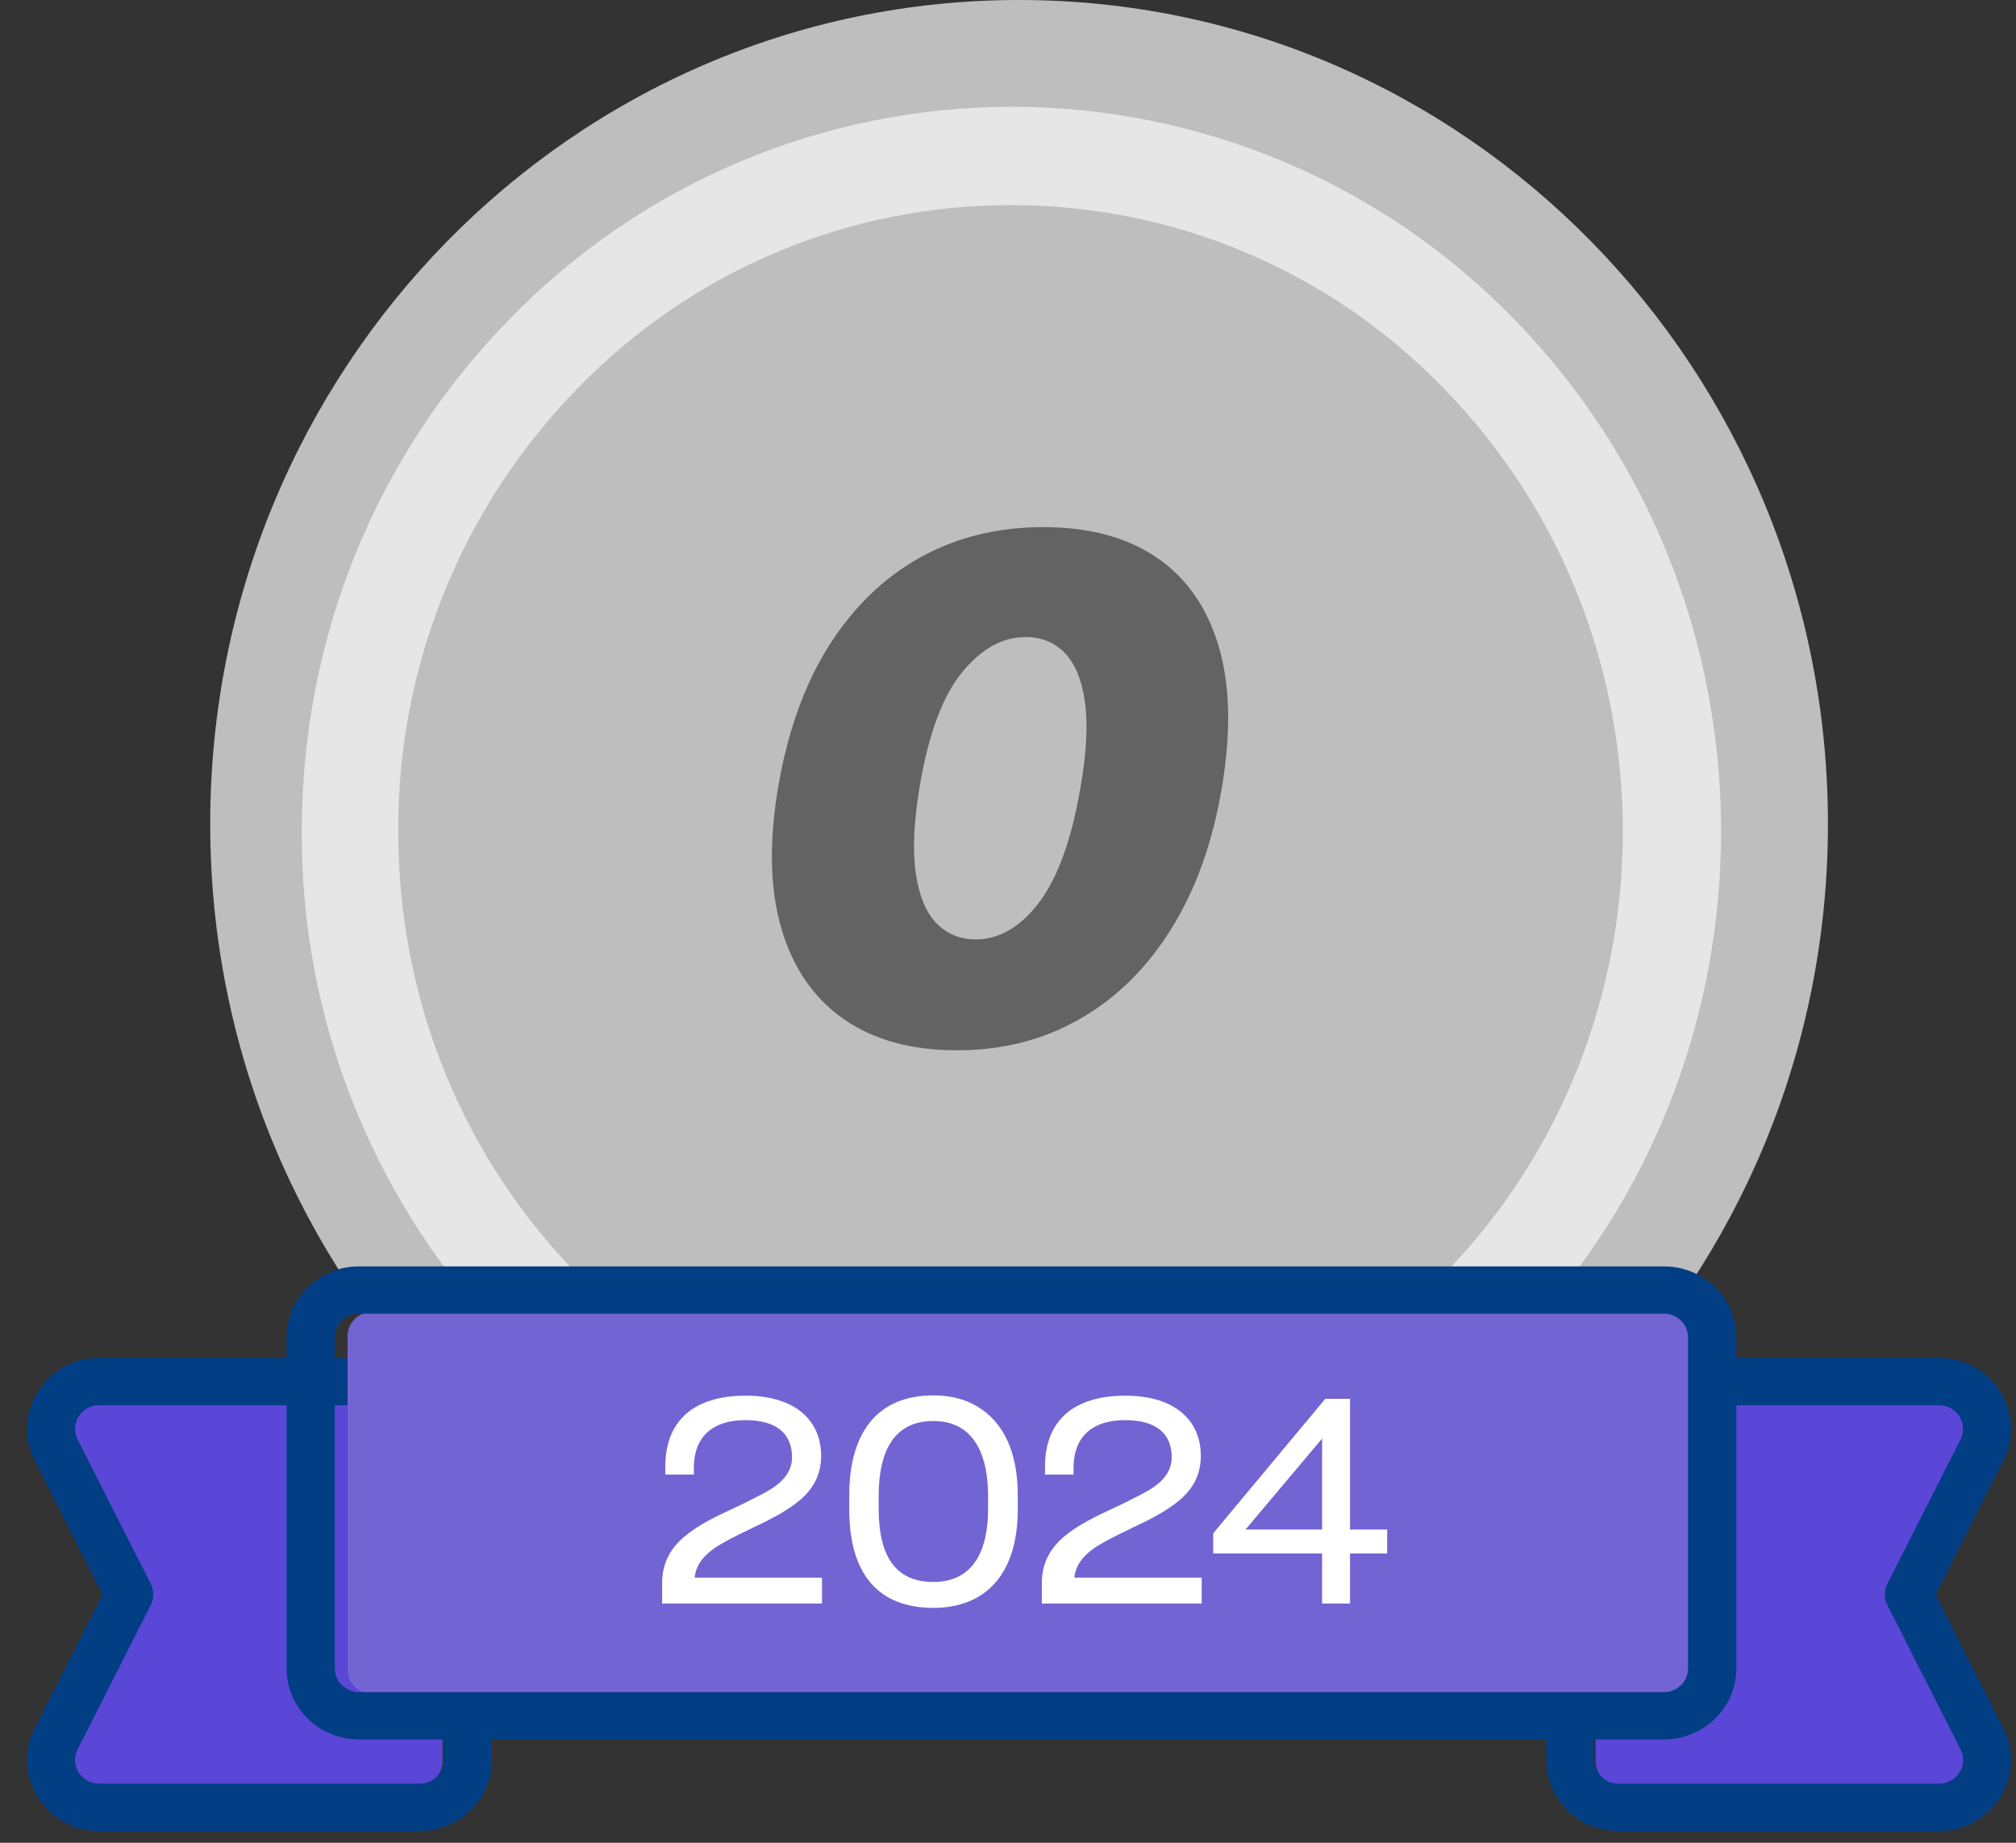 <svg width="70" height="64" viewBox="0 0 70 64" fill="none" xmlns="http://www.w3.org/2000/svg">
<rect x="0" y="0" width="70" height="64" fill="#333333" stroke="none"/>
<path d="M35.384 57.231C50.896 57.231 63.47 44.419 63.47 28.615C63.47 12.812 50.896 0 35.384 0C19.873 0 7.299 12.812 7.299 28.615C7.299 44.419 19.873 57.231 35.384 57.231Z" fill="#BEBEBE"/>
<path d="M35.12 54.051C28.534 54.051 22.339 51.436 17.706 46.679C13.044 41.922 10.448 35.526 10.479 28.876C10.479 22.144 13.046 15.829 17.706 11.073C19.968 8.743 22.676 6.891 25.669 5.626C28.663 4.361 31.882 3.709 35.134 3.709C38.385 3.709 41.604 4.361 44.598 5.626C47.592 6.891 50.3 8.743 52.561 11.073C62.16 20.892 62.16 36.86 52.561 46.679C47.873 51.436 41.678 54.051 35.12 54.051ZM35.092 7.123C29.65 7.123 24.181 9.237 20.05 13.493C16.033 17.609 13.798 23.133 13.828 28.876C13.828 34.69 16.032 40.142 20.05 44.259C21.998 46.275 24.335 47.879 26.919 48.973C29.504 50.068 32.284 50.631 35.092 50.629C40.785 50.629 46.115 48.376 50.133 44.259C58.421 35.775 58.421 21.977 50.133 13.493C48.187 11.475 45.851 9.87 43.266 8.775C40.681 7.68 37.9 7.118 35.092 7.123Z" fill="#E6E6E6"/>
<path d="M33.23 36.477C31.639 36.477 30.324 36.114 29.284 35.386C28.244 34.653 27.525 33.602 27.128 32.233C26.73 30.864 26.696 29.222 27.025 27.307C27.355 25.386 27.943 23.756 28.79 22.415C29.642 21.074 30.699 20.054 31.96 19.355C33.227 18.656 34.65 18.307 36.23 18.307C37.809 18.307 39.116 18.656 40.15 19.355C41.184 20.054 41.903 21.074 42.306 22.415C42.71 23.75 42.752 25.381 42.434 27.307C42.116 29.227 41.531 30.872 40.679 32.242C39.832 33.611 38.772 34.659 37.5 35.386C36.233 36.114 34.809 36.477 33.23 36.477ZM33.877 32.625C34.696 32.625 35.429 32.199 36.076 31.347C36.73 30.489 37.213 29.142 37.525 27.307C37.73 26.114 37.778 25.136 37.67 24.375C37.562 23.608 37.329 23.043 36.971 22.679C36.613 22.31 36.162 22.125 35.616 22.125C34.798 22.125 34.054 22.543 33.383 23.378C32.718 24.207 32.236 25.517 31.934 27.307C31.73 28.534 31.684 29.54 31.798 30.324C31.912 31.108 32.15 31.688 32.514 32.062C32.877 32.438 33.332 32.625 33.877 32.625Z" fill="#636363"/>
<path d="M5.167 55.006L2.62 49.95C2.343 49.4 2.746 48.752 3.366 48.752L14.53 48.752C14.991 48.752 15.364 49.123 15.364 49.58V61.172C15.364 61.629 14.991 62 14.53 62L3.366 62C2.746 62 2.343 61.352 2.62 60.801L5.167 55.746C5.284 55.513 5.284 55.239 5.167 55.006Z" fill="#5B47D7"/>
<path d="M65.604 55.006L68.151 49.95C68.428 49.4 68.025 48.752 67.405 48.752L56.241 48.752C55.781 48.752 55.407 49.123 55.407 49.58V61.172C55.407 61.629 55.781 62 56.241 62L67.405 62C68.025 62 68.428 61.352 68.151 60.801L65.604 55.746C65.487 55.513 65.487 55.239 65.604 55.006Z" fill="#5B47D7"/>
<path fill-rule="evenodd" clip-rule="evenodd" d="M3.561 55.376L1.206 50.728C0.376 49.09 1.583 47.162 3.439 47.162L14.577 47.162C15.956 47.162 17.074 48.265 17.074 49.626V61.125C17.074 62.486 15.956 63.59 14.577 63.59L3.439 63.59C1.583 63.59 0.376 61.662 1.206 60.023L3.561 55.376ZM3.746 55.742C3.747 55.742 3.747 55.743 3.747 55.743L4.491 55.376L3.747 55.743L3.746 55.742ZM67.207 55.376L69.561 50.728C70.391 49.09 69.184 47.162 67.328 47.162L56.191 47.162C54.812 47.162 53.694 48.265 53.694 49.626V61.125C53.694 62.486 54.812 63.59 56.191 63.59L67.328 63.59C69.184 63.59 70.391 61.662 69.561 60.023L67.207 55.376ZM68.073 49.993L65.532 55.008C65.415 55.24 65.415 55.512 65.532 55.743L68.073 60.758C68.349 61.304 67.947 61.947 67.328 61.947L56.191 61.947C55.731 61.947 55.358 61.579 55.358 61.125V49.626C55.358 49.173 55.731 48.805 56.191 48.805L67.328 48.805C67.947 48.805 68.349 49.447 68.073 49.993ZM2.695 49.993L5.236 55.008C5.353 55.24 5.353 55.512 5.236 55.743L2.695 60.758C2.418 61.304 2.821 61.947 3.439 61.947L14.577 61.947C15.036 61.947 15.409 61.579 15.409 61.125V49.626C15.409 49.173 15.036 48.805 14.577 48.805L3.439 48.805C2.821 48.805 2.418 49.447 2.695 49.993Z" fill="#023E84"/>
<path d="M58.701 57.992V46.4C58.701 45.943 58.328 45.572 57.868 45.572L12.901 45.572C12.441 45.572 12.069 45.943 12.069 46.4V57.992C12.069 58.449 12.441 58.82 12.901 58.82L57.868 58.82C58.328 58.82 58.701 58.449 58.701 57.992Z" fill="#7364D3"/>
<path fill-rule="evenodd" clip-rule="evenodd" d="M60.291 46.447V57.946C60.291 59.307 59.164 60.41 57.774 60.41L12.466 60.41C11.076 60.41 9.949 59.307 9.949 57.946V46.447C9.949 45.086 11.076 43.982 12.466 43.982L57.774 43.982C59.164 43.982 60.291 45.086 60.291 46.447ZM58.613 46.447V57.946C58.613 58.399 58.237 58.767 57.774 58.767L12.466 58.767C12.003 58.767 11.627 58.399 11.627 57.946V46.447C11.627 45.993 12.003 45.625 12.466 45.625L57.774 45.625C58.237 45.625 58.613 45.993 58.613 46.447Z" fill="#023E84"/>
<path d="M22.991 55.692V54.982C22.991 54.262 23.301 53.752 23.781 53.352C24.261 52.952 24.871 52.662 25.471 52.382C25.821 52.222 26.151 52.052 26.461 51.892C27.081 51.572 27.501 51.192 27.501 50.612C27.501 49.782 26.951 49.322 25.881 49.322C24.731 49.322 24.091 49.912 24.091 50.982V51.212H23.101V50.942C23.101 49.322 24.111 48.472 25.891 48.472C27.611 48.472 28.511 49.332 28.511 50.562C28.511 51.242 28.221 51.722 27.761 52.112C27.301 52.492 26.731 52.782 26.151 53.052C25.821 53.212 25.491 53.372 25.201 53.532C24.601 53.852 24.171 54.232 24.121 54.792H28.541V55.692H22.991ZM32.408 55.842C30.509 55.842 29.488 54.682 29.488 52.422V51.932C29.488 49.692 30.518 48.462 32.408 48.462C33.008 48.462 33.519 48.592 33.959 48.862C34.839 49.402 35.339 50.422 35.339 51.922V52.422C35.339 54.682 34.209 55.842 32.408 55.842ZM32.408 54.942C33.639 54.942 34.309 54.082 34.309 52.382V51.972C34.309 50.312 33.678 49.352 32.408 49.352C31.099 49.352 30.509 50.312 30.509 51.972V52.392C30.509 54.052 31.099 54.942 32.408 54.942ZM36.175 55.692V54.982C36.175 54.262 36.485 53.752 36.965 53.352C37.445 52.952 38.055 52.662 38.655 52.382C39.005 52.222 39.335 52.052 39.645 51.892C40.265 51.572 40.685 51.192 40.685 50.612C40.685 49.782 40.135 49.322 39.065 49.322C37.915 49.322 37.275 49.912 37.275 50.982V51.212H36.285V50.942C36.285 49.322 37.295 48.472 39.075 48.472C40.795 48.472 41.695 49.332 41.695 50.562C41.695 51.242 41.405 51.722 40.945 52.112C40.485 52.492 39.915 52.782 39.335 53.052C39.005 53.212 38.675 53.372 38.385 53.532C37.785 53.852 37.355 54.232 37.305 54.792H41.725V55.692H36.175ZM48.166 53.952H46.876V55.692H45.906V53.952H42.126V53.252L46.016 48.582H46.876V53.122H48.166V53.952ZM45.906 53.122V49.962L43.246 53.122H45.906Z" fill="white"/>
</svg>
